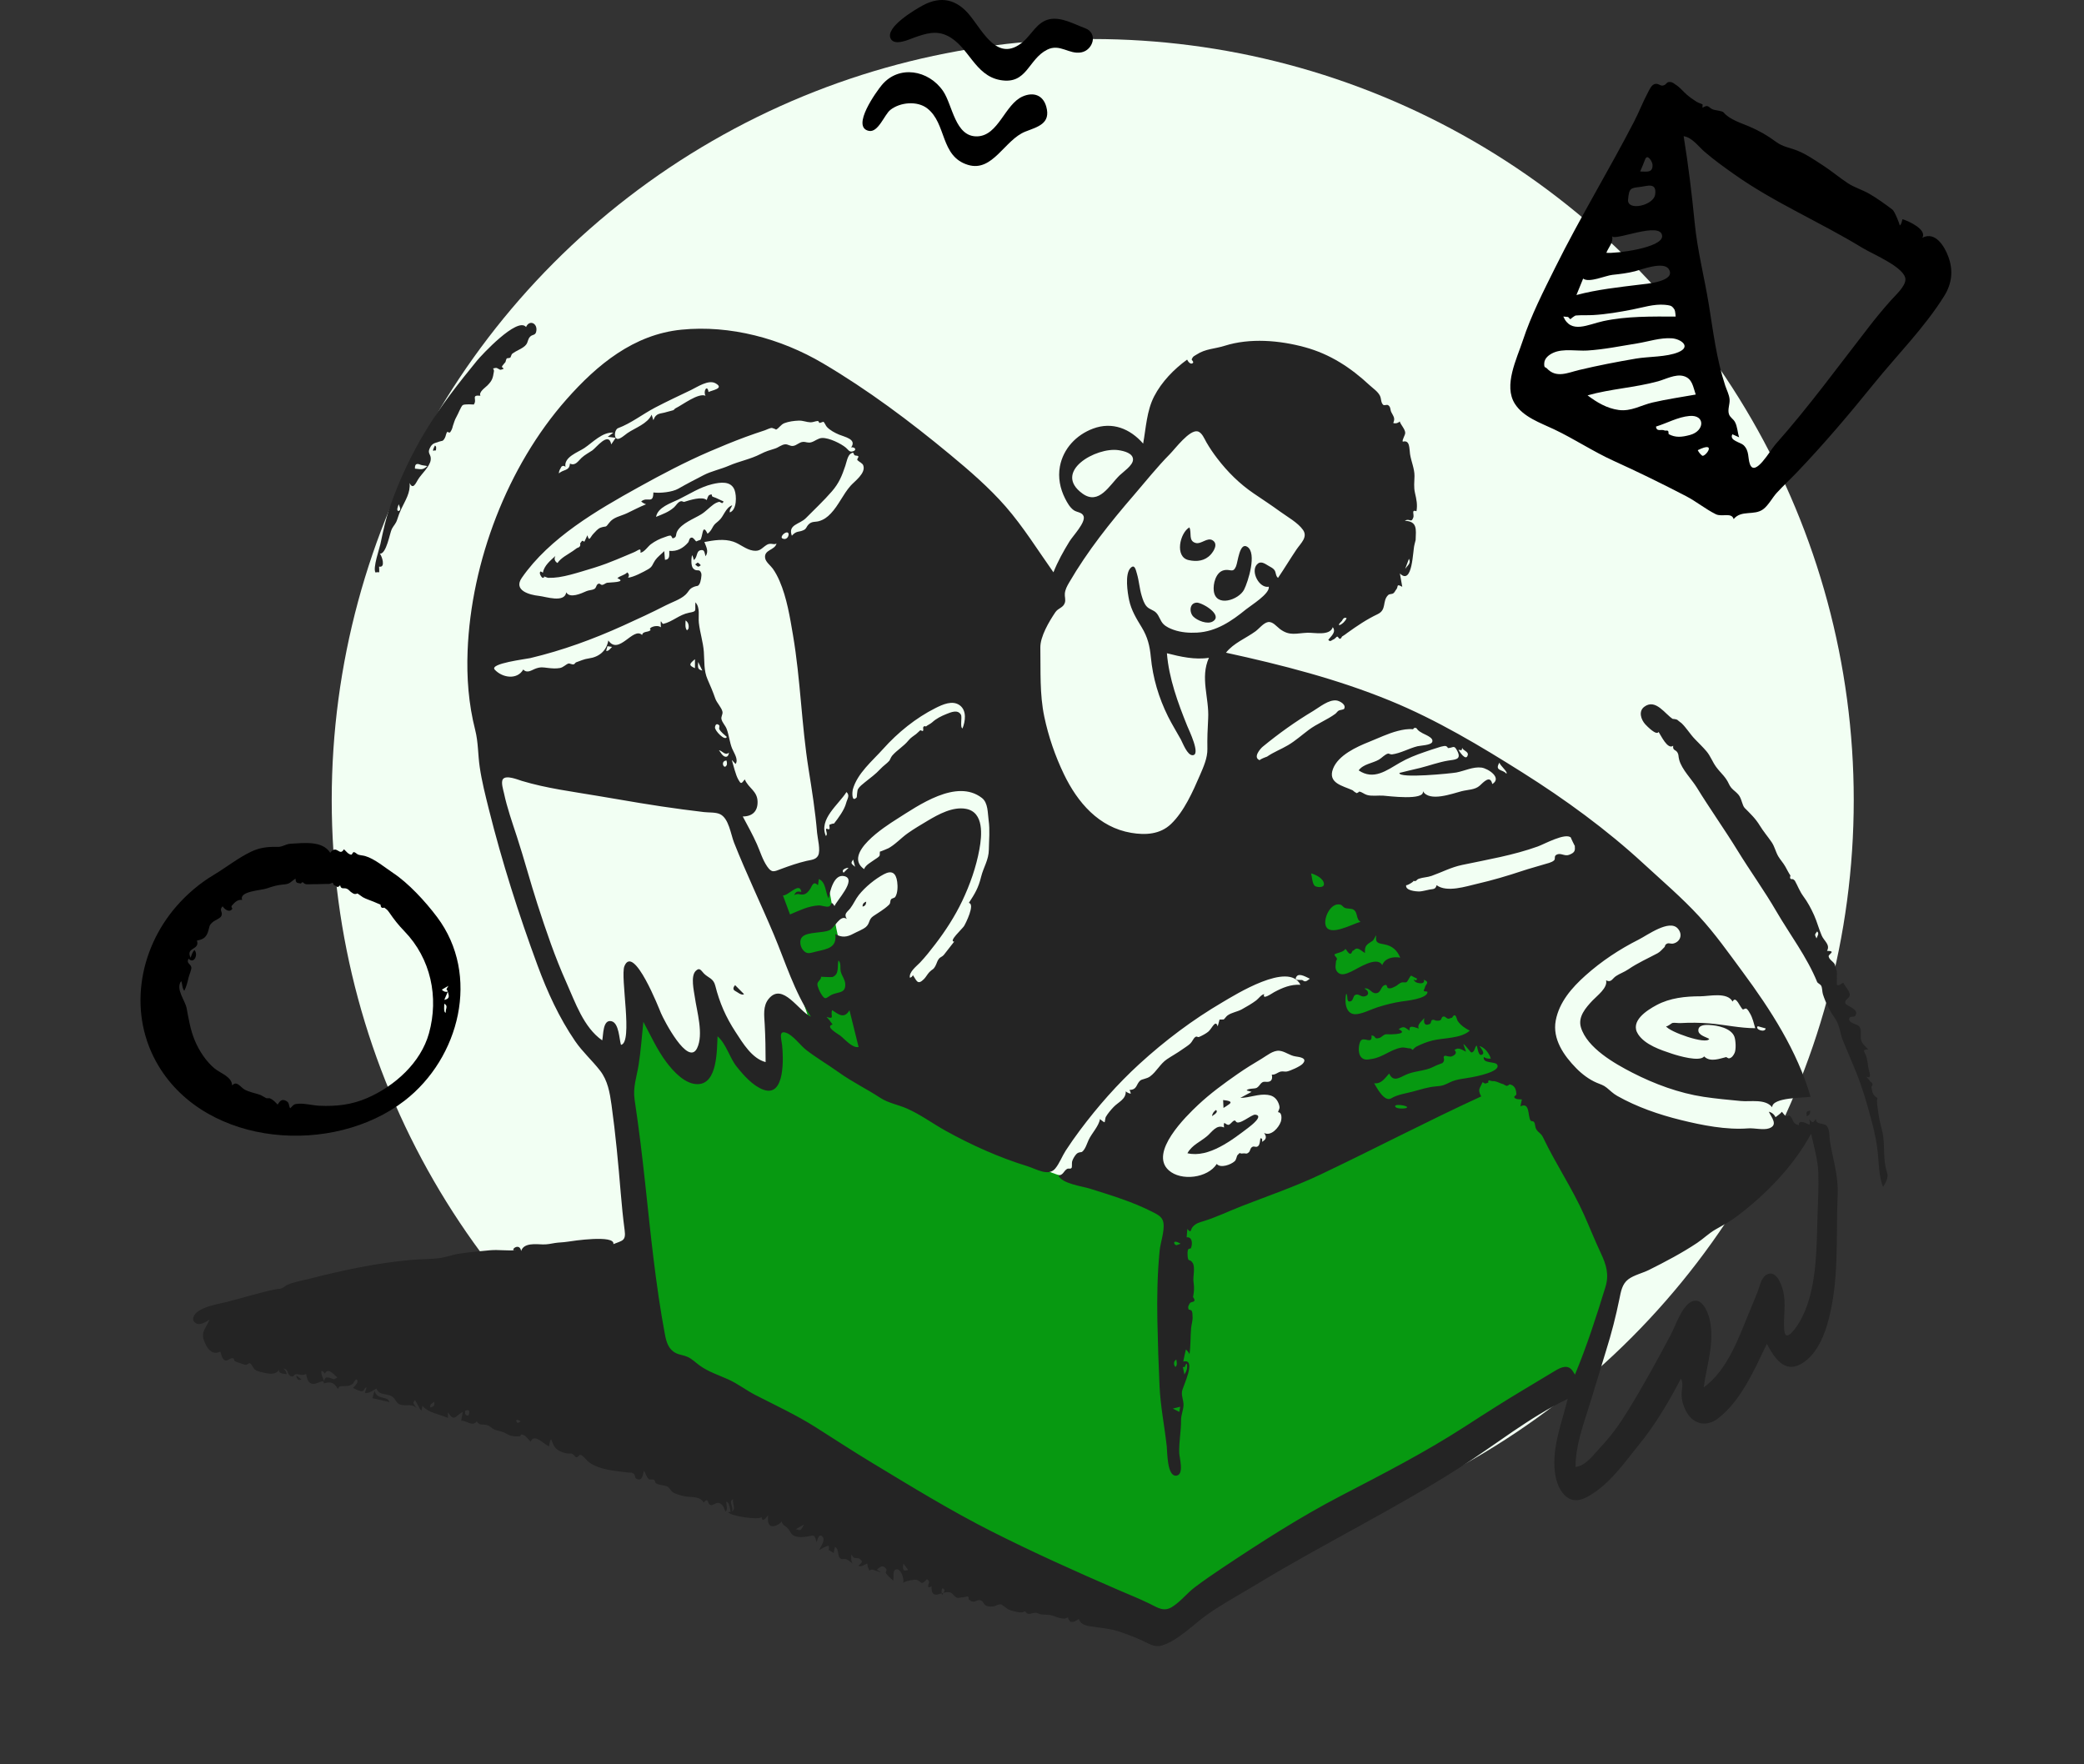 <svg width="534" height="452" viewBox="0 0 534 452" fill="none" xmlns="http://www.w3.org/2000/svg">
<rect x="0" y="0" width="534" height="452" fill="#333333" stroke="none"/>
<circle cx="280" cy="205" r="195" fill="#F2FFF3"/>
<g clip-path="url(#clip0_40_2)">
<path fill-rule="evenodd" clip-rule="evenodd" d="M157.944 271.309C160.416 289.847 162.887 308.384 165.359 326.922L167.355 341.891C167.607 343.781 167.369 347.507 168.329 349.198C168.668 349.794 169.559 350.077 170.214 350.429C172.47 351.64 174.725 352.851 176.981 354.062C196.059 364.305 215.137 374.547 234.214 384.79C252.523 394.62 270.833 404.45 289.141 414.28C291.036 415.297 294.101 417.951 296.146 417.252C298.09 416.587 300.077 414.948 301.843 413.914C305.231 411.928 308.619 409.943 312.008 407.957C332.511 395.941 353.013 383.925 373.516 371.909C381.976 366.952 390.435 361.995 398.894 357.037C401.208 355.681 403.523 354.324 405.838 352.968C407.048 352.258 407.206 352.283 407.682 351.079C409.463 346.577 410.288 341.421 411.549 336.75C412.938 331.602 414.327 326.455 415.716 321.308C416.335 319.011 416.045 318.714 415.034 316.497C413.035 312.109 411.036 307.721 409.037 303.333C404.6 293.593 400.164 283.854 395.726 274.114C393.932 270.175 389.61 267.404 386.499 264.507L338.188 219.528C336.961 218.386 335.734 217.244 334.507 216.101C334.305 222.968 332.948 230.349 334.938 236.983C338.204 247.869 341.47 258.755 344.735 269.64C346.314 274.902 347.892 280.164 349.471 285.425C349.764 286.403 351.549 290.28 351.072 291.139C350.808 291.616 348.552 292.098 348.064 292.284C345.965 293.082 343.867 293.881 341.768 294.679C335.921 296.903 330.074 299.128 324.227 301.352C318.969 303.353 313.71 305.353 308.451 307.354C306.668 308.033 304.573 309.289 302.69 309.184C301.005 309.09 299.089 308.257 297.459 307.837C294.593 307.099 291.726 306.36 288.86 305.622C283.23 304.172 277.599 302.722 271.969 301.271C265.635 299.639 260.285 294.847 254.868 291.3C245.557 285.203 236.245 279.107 226.934 273.01C224.802 271.614 224.795 270.818 223.945 268.27C222.036 262.543 220.127 256.815 218.218 251.088C217.199 248.031 215.945 244.96 215.175 241.829C213.906 236.662 213.152 231.314 212.147 226.09C211.844 224.514 211.54 222.937 211.237 221.361C207.337 222.944 203.438 224.526 199.538 226.109C198.973 226.338 196.219 227.022 195.974 227.584C195.819 227.939 196.638 229.551 196.755 229.898C199.988 239.474 203.222 249.05 206.456 258.626C207.473 261.639 208.489 264.651 209.507 267.663C207.076 263.844 204.646 260.024 202.215 256.205C200.306 262.628 198.396 269.052 196.486 275.476C191.972 270.268 187.458 265.059 182.944 259.851C181.382 265.059 179.819 270.268 178.257 275.476C173.396 269.052 168.535 262.628 163.673 256.205C163.096 259.557 162.518 262.909 161.939 266.261C161.765 267.273 161.8 270.176 161.126 270.977C160.572 271.636 158.975 271.309 157.944 271.309Z" fill="#079911"/>
<path fill-rule="evenodd" clip-rule="evenodd" d="M465.723 311.38C465.449 320.106 465.639 331.434 460.863 339.106C460.092 340.344 457.481 344.201 457.19 340.808C456.904 337.477 457.724 334.178 456.912 330.808C456.477 329.005 455.016 325.066 452.519 326.695C451.247 327.525 450.911 329.575 450.413 330.868C449.677 332.783 448.852 334.666 448.076 336.566C445.368 343.197 442.562 351.11 436.541 355.498C437.329 349.78 439.477 343.675 438.033 337.895C437.541 335.925 436.051 332.328 433.485 333.483C430.983 334.607 429.363 339.625 428.182 341.859C424.604 348.634 420.944 355.28 416.915 361.802C414.889 365.082 412.7 368.08 410.049 370.886C408.391 372.641 406.324 375.607 403.711 375.868C403.711 370.867 405.356 366.035 406.859 361.325C408.475 356.26 409.949 351.152 411.535 346.078C412.911 341.677 414.041 337.309 414.957 332.796C415.337 330.929 415.637 328.996 417.228 327.79C418.658 326.707 420.917 326.191 422.512 325.395C426.7 323.303 431.006 321.046 434.897 318.445C436.494 317.377 437.869 315.998 439.541 315.04C441.447 313.949 443.226 313.031 444.989 311.701C452.596 305.963 459.454 298.905 464.075 290.503C464.825 293.878 465.819 297.177 465.929 300.656C466.041 304.224 465.835 307.814 465.723 311.38ZM403.114 351.489C401.897 349.434 400.043 350.276 398.41 351.266C395.876 352.803 393.335 354.329 390.787 355.847C385.603 358.936 380.515 362.186 375.451 365.465C365.141 372.138 354.472 377.6 343.602 383.249C333.097 388.708 323.007 395.204 313.164 401.771C310.799 403.349 308.45 404.964 306.178 406.676C304.162 408.195 302.55 410.328 300.427 411.681C298.217 413.089 296.698 411.947 294.584 410.908C291.94 409.609 289.185 408.521 286.482 407.349C275.576 402.621 264.639 397.713 254.03 392.347C243.486 387.013 233.494 380.867 223.391 374.764C218.579 371.857 213.849 368.766 209.103 365.752C204.052 362.546 198.822 360.143 193.524 357.417C191.179 356.21 189.103 354.572 186.695 353.475C184.164 352.323 181.49 351.496 179.223 349.833C178.207 349.087 177.35 348.196 176.188 347.668C175.235 347.235 174.152 347.162 173.211 346.702C171.295 345.767 170.747 343.868 170.376 341.894C167.99 329.218 166.722 316.192 165.339 303.375C164.562 296.168 163.694 288.989 162.62 281.819C162.136 278.587 163.11 276.083 163.622 272.939C164.218 269.266 164.454 265.517 164.854 261.82C166.742 265.316 168.374 268.986 170.776 272.177C172.546 274.529 175.57 277.864 178.83 277.785C183.897 277.663 183.665 268.973 183.869 265.523C186.177 267.583 186.877 270.939 188.792 273.331C190.541 275.516 192.922 278.226 195.607 279.204C201.263 281.264 200.718 270.767 200.407 267.79C200.251 266.297 199.408 263.934 201.408 264.615C203.251 265.242 205.043 267.841 206.592 269.034C209.268 271.095 212.204 272.808 214.95 274.776C218.357 277.217 222.033 278.982 225.506 281.256C227.679 282.678 230.049 282.998 232.417 284.043C235.887 285.576 238.952 287.861 242.254 289.698C248.794 293.335 256.05 296.597 263.203 298.789C265.518 299.499 268.602 301.499 270.358 299.443C271.439 298.179 272.15 296.247 273.067 294.829C274.228 293.035 275.461 291.287 276.741 289.575C281.292 283.491 286.343 277.747 291.952 272.615C298.477 266.646 305.613 261.274 313.245 256.8C316.524 254.878 330.217 246.262 333.227 252.326C330.753 252.172 328.61 253.076 326.494 254.209C325.978 254.486 323.316 256.387 323.939 254.711C323.166 254.856 322.488 255.864 321.902 256.313C320.89 257.088 319.355 257.983 318.184 258.624C317.025 259.258 315.594 259.413 314.538 260.182C314.153 260.463 313.919 260.918 313.551 261.222L312.497 261.23C312.339 261.814 312.181 262.397 312.024 262.981C311.428 261.071 310.578 263.555 309.582 264.362C308.984 264.847 308.037 265.346 307.332 265.659C306.805 265.893 306.724 265.349 306.213 265.763C305.758 266.13 305.469 266.939 304.98 267.399C304.381 267.963 303.614 268.401 302.945 268.882C301.665 269.804 300.311 270.528 299.014 271.402C297.269 272.578 296.354 274.6 294.661 275.83C293.858 276.412 292.612 276.48 292.177 276.853C291.088 277.79 291.447 279.209 289.416 279.271C289.601 279.567 289.712 279.888 289.75 280.234C289.266 280.151 288.836 279.95 288.459 279.632C288.543 281.658 286.551 282.381 285.357 283.629C284.668 284.348 283.811 285.359 283.325 286.224C283.244 286.368 283.09 287.523 283.057 287.539C282.873 287.627 281.75 286.641 281.856 286.724C281.543 288.596 279.732 290.365 278.939 292.098C278.521 293.011 278.097 294.479 277.273 295.121C277.049 295.296 276.36 295.113 275.791 295.72C275.373 296.165 274.891 296.987 274.722 297.577C274.609 297.972 274.744 298.991 274.582 299.228C274.284 299.66 273.82 299.226 273.354 299.546C272.491 300.136 272.469 301.059 271.207 301.18C272.077 303.294 277.329 303.946 279.238 304.547C284.637 306.246 290.3 307.942 295.347 310.544C296.652 311.217 297.887 311.772 298.118 313.323C298.44 315.48 297.341 318.349 297.131 320.528C296.563 326.413 296.447 332.471 296.565 338.381C296.678 343.979 296.859 349.629 297.12 355.221C297.362 360.404 298.407 365.486 298.971 370.633C299.126 372.046 299.023 378.417 301.452 378.096C303.48 377.828 302.199 373.477 302.161 372.229C302.076 369.468 302.657 366.65 302.633 363.864C302.622 362.525 303.207 361.372 303.263 360.09C303.319 358.824 302.69 357.824 302.878 356.511C303.06 355.252 306.782 348.008 303.207 348.856C303.416 347.821 303.6 346.777 303.876 345.756C304.258 346.1 304.567 346.502 304.799 346.96C305.117 344.735 305.011 342.514 305.209 340.288C305.297 339.279 305.706 338.175 305.566 337.158C305.593 336.737 305.539 336.323 305.406 335.918C305.186 335.685 304.914 335.563 304.59 335.551C304.42 334.994 304.376 334.841 304.678 334.294C304.808 333.924 305.065 333.693 305.45 333.601C306.184 333.514 306.267 333.093 305.701 332.337C305.997 330.846 306.035 329.904 305.822 328.415C305.642 327.165 306.301 324.743 305.63 323.63C304.846 322.328 304.456 323.591 304.311 321.787C304.279 321.405 304.254 320.609 304.408 320.228C304.576 319.814 305.082 319.984 305.147 319.836C305.586 318.834 305.615 316.86 304.061 317.031C304.122 316.315 304.183 315.599 304.243 314.883C305.366 316.175 304.974 315.081 305.61 314.363C306.467 313.395 307.306 313.228 308.531 312.846C311.798 311.827 314.944 310.294 318.136 309.05C324.894 306.416 331.778 304.065 338.339 300.952C352.137 294.405 365.662 287.299 379.544 280.925C378.553 279.084 379.169 278.994 379.894 277.266C380.862 277.938 380.658 277.469 381.347 277.428C381.285 276.852 381.464 276.678 381.885 276.906C382.219 277.009 382.563 277.046 382.915 277.015C383.774 277.163 384.476 277.636 385.257 277.815C385.514 278.004 385.796 278.146 386.103 278.241C386.379 278.178 386.614 278.042 386.809 277.831C388.074 278.066 388.5 279.018 388.555 280.398C388.565 280.638 387.83 280.884 388.041 281.206C388.408 281.769 389.397 281.635 389.962 281.707C389.838 282.292 389.714 282.877 389.591 283.462C392.073 282.317 391.425 285.902 392.178 287.079C392.388 287.408 392.855 287.146 393.098 287.526C393.415 288.023 393.319 288.727 393.59 289.222C394.201 290.341 394.812 290.205 395.421 291.487C398.603 298.179 402.836 304.414 405.89 311.25C407.344 314.503 408.655 317.813 410.174 321.038C411.57 324.006 412.369 326.529 411.373 329.771C409.064 337.29 406.594 344.946 403.567 352.209C403.416 351.969 403.265 351.729 403.114 351.489ZM242.024 407.615C241.807 407.984 241.59 408.352 241.374 408.722C240.892 405.953 242.175 407.237 242.024 407.615ZM231.837 402.431C231.143 402.224 231.443 401.09 231.465 400.605C231.904 401.152 232.335 401.71 232.701 402.311C232.413 402.351 232.125 402.391 231.837 402.431ZM203.919 391.79C204.648 391.381 205.173 391.087 205.999 390.624C205.159 392.261 205.159 392.261 203.919 391.79ZM159.998 247.552C158.884 250.286 162.28 267.169 159.118 267.721C158.664 266.239 158.607 262.159 156.73 261.672C154.4 261.067 154.63 265.267 154.312 266.566C149.529 263.239 147.404 256.813 145.119 251.72C142.207 245.229 139.915 238.477 137.727 231.714C135.855 225.931 134.308 220.046 132.417 214.273C131.229 210.647 129.948 207.012 129.149 203.274C128.976 202.462 128.293 200.403 128.873 199.631C129.716 198.509 132.752 199.795 133.73 200.089C140.075 201.999 146.657 202.821 153.177 203.93C160.42 205.162 167.647 206.435 174.934 207.39C176.755 207.629 178.577 207.855 180.4 208.075C181.582 208.217 183.372 208.075 184.494 208.605C186.767 209.677 187.251 213.781 188.095 215.911C191.245 223.854 194.952 231.547 198.268 239.419C201.255 246.51 203.52 254.054 207.814 260.511C204.612 259.091 200.553 251.585 196.974 255.912C195.436 257.772 195.824 260.223 195.947 262.45C196.125 265.668 196.18 268.911 196.18 272.135C192.678 271.225 190.325 267.25 188.487 264.434C185.975 260.587 184.393 256.963 183.281 252.553C182.8 250.644 181.523 250.597 180.388 249.454C179.659 248.719 179.292 247.73 178.246 248.798C176.931 250.141 177.806 253.859 178.033 255.444C178.572 259.217 180.34 265.023 178.622 268.567C176.302 273.351 170.086 261.314 169.357 259.576C168.987 258.691 162.374 241.719 159.998 247.552ZM155.655 165.567C156.047 165.627 156.438 165.687 156.829 165.747C156.514 166.026 155.857 167.003 155.32 166.745C155.432 166.352 155.543 165.96 155.655 165.567ZM176.4 161.116C176.277 161.251 176.154 161.385 176.031 161.52C175.469 160.818 175.668 159.795 175.668 158.983C176.411 159.431 176.592 160.328 176.4 161.116ZM178.076 168.905V171.2C176.521 170.526 176.49 170.178 178.076 168.905ZM179.965 171.823C178.875 171.524 178.745 171.283 178.898 169.609C179.35 170.547 179.647 171.165 179.965 171.823ZM186.237 188.818C185.78 189.993 183.111 187.193 183.208 186.355C183.302 185.555 183.712 185.317 184.277 185.831C184.464 186.001 184.187 186.616 184.306 186.83C184.737 187.603 185.605 188.235 186.237 188.818ZM186.266 195.897C185.598 197.567 184.405 194.937 186.153 194.865C186.267 195.201 186.305 195.545 186.266 195.897ZM184.969 193.264C184.71 192.919 184.458 192.569 184.214 192.213C185.114 192.395 185.829 193.706 186.778 192.831C186.666 194.165 185.718 194.202 184.969 193.264ZM126.768 171.575C125.321 169.995 134.759 168.886 135.898 168.615C144.16 166.645 151.961 163.793 159.687 160.295C163.372 158.626 167.039 156.937 170.638 155.087C172.192 154.289 174.322 153.612 175.62 152.413C176.547 151.557 176.51 150.91 177.714 150.4C178.736 149.968 178.787 150.376 179.255 149.594C179.537 149.126 179.855 147.408 179.69 146.9C179.242 145.513 178.579 146.637 177.648 145.681C176.978 144.992 177.14 143.033 177.323 142.222C177.561 142.608 177.697 143.028 177.734 143.48C178.743 142.982 178.336 141.272 179.441 140.992C180.605 140.697 180.485 141.604 180.788 142.531C181.668 141.239 180.963 140.138 180.487 138.876C182.907 138.423 185.507 137.984 187.906 138.789C189.641 139.371 191.126 140.802 192.958 141.078C194.752 141.349 195.097 140.498 196.419 139.635C197.492 138.935 198.414 139.76 198.967 139.23C198.626 141.017 195.698 140.773 196.058 143.005C196.22 144.01 197.452 144.912 198.012 145.694C198.716 146.675 199.277 147.76 199.756 148.866C201.62 153.167 202.417 158.158 203.199 162.758C205.129 174.111 205.374 185.688 207.189 197.077C208.054 202.502 208.922 207.93 209.371 213.409C209.484 214.778 210.32 217.885 209.636 219.203C209.057 220.315 207.769 220.318 206.639 220.588C204.428 221.113 202.351 221.827 200.23 222.618C198.328 223.327 197.776 223.762 196.555 221.973C195.374 220.242 194.79 218.178 193.945 216.28C192.869 213.862 191.569 211.529 190.322 209.196C192.773 209.196 194.184 207.873 194.119 205.381C194.048 202.622 191.779 201.967 190.843 199.7C189.934 200.881 189.857 200.915 189.209 199.793C188.467 198.51 187.966 196.163 187.513 194.708C187.837 195.054 188.162 195.4 188.486 195.746C189.304 194.62 188.023 192.845 187.594 191.785C186.932 190.147 186.816 188.377 186.188 186.744C185.846 185.853 185.053 185.151 184.859 184.222C184.729 183.599 185.249 183.007 185.126 182.375C184.911 181.275 183.667 180.095 183.28 178.976C182.685 177.255 182.038 175.74 181.3 174.064C180.3 171.795 180.532 169.413 180.35 166.998C180.16 164.494 179.358 162.098 179.075 159.605C178.879 157.883 179.492 155.714 178.189 154.334C178.036 156.627 178.693 156.592 176.539 157.004C174.086 157.474 172.306 159.301 169.987 159.847C169.509 159.959 169.161 157.871 169.347 160.719C168.235 159.898 165.86 160.918 166.746 161.405C166.075 162.124 164.752 161.627 164.531 162.703C162.25 160.485 158.591 168.035 155.874 164.097C155.425 166.766 153.492 168.344 150.898 168.697C149.593 168.874 148.789 169.309 147.631 169.7C147.396 169.779 147.31 170.117 147.031 170.208C146.606 170.347 145.982 169.928 145.676 170.01C145.053 170.175 144.36 170.996 143.489 171.159C142.491 171.346 141.403 171.26 140.404 171.144C139.155 170.999 138.605 170.851 137.382 171.263C136.282 171.633 135.104 172.67 134.084 171.541C132.48 174.315 128.656 173.637 126.768 171.575ZM200.906 138.094C199.692 137.949 200.535 136.905 201.097 136.591C202.624 135.74 202.216 138.251 200.906 138.094ZM133.708 148.05C140.831 137.774 153.014 130.714 163.734 124.773C169.589 121.528 175.566 118.383 181.714 115.727C184.77 114.408 187.863 113.139 190.984 111.979C192.651 111.36 194.338 110.797 196.026 110.237C196.492 110.082 197.341 109.607 197.83 109.653C197.745 109.645 199.044 109.998 198.789 110.109C199.625 109.745 200.023 108.796 201.006 108.416C202.112 107.989 203.519 107.812 204.703 107.774C205.751 107.739 206.657 108.172 207.655 108.206C208.311 108.228 208.868 107.916 209.511 107.871C209.839 107.848 209.81 108.339 210.008 108.368C210.094 108.38 210.969 108.052 210.977 108.058C211.296 108.262 211.578 109.061 211.866 109.373C212.692 110.268 213.905 110.891 215.006 111.362C216.347 111.935 219.617 112.511 218.102 114.631C219.178 114.476 219.679 115.449 218.331 115.696C217.601 115.829 217.289 115.161 216.747 114.704C215.494 113.652 212.454 112.154 210.65 112.222C209.635 112.26 208.85 113.03 207.914 113.31C206.993 113.585 206.537 113.159 205.728 113.226C204.784 113.305 204.175 114.104 203.275 114.247C202.431 114.38 201.962 113.805 201.208 113.845C200.312 113.892 199.444 114.671 198.589 114.932C197.229 115.348 196.23 115.631 194.902 116.32C192.328 117.656 189.453 118.163 186.801 119.313C184.68 120.233 182.275 120.716 180.313 121.733C178.13 122.863 175.938 123.988 173.801 125.216C172.257 126.103 169.119 126.408 167.417 126.183C167.392 129.317 165.85 127.12 164.295 128.492C164.663 128.817 165.08 129.055 165.547 129.208C163.862 129.881 162.304 130.718 160.672 131.492C158.985 132.292 157.185 132.468 156.077 133.981C155.056 135.375 155.402 134.656 153.878 135.205C153.179 135.457 152.572 136.226 152.068 136.742C151.202 137.629 151.011 138.973 150.516 137.149C150.372 137.372 149.804 138.788 149.694 138.824C149.075 138.166 148.986 138.946 148.639 139.224C148.822 139.83 148.561 140.227 147.858 140.415C147.502 140.679 147.142 140.939 146.778 141.192C145.457 142.109 143.776 142.895 142.845 144.26C142.16 143.855 141.905 143.156 142.323 142.443C141.012 143.652 139.448 144.893 139.093 146.753C138.93 146.596 138.74 146.482 138.525 146.412C137.992 146.772 138.686 147.842 139.023 148.084C140.495 147.512 138.655 147.719 139.644 147.811C139.926 147.837 140.216 148.048 140.527 148.052C141.439 148.064 142.295 148.02 143.2 147.881C145.193 147.574 147.153 147.001 149.083 146.427C151.185 145.802 153.288 145.178 155.343 144.412C157.036 143.78 158.701 143.077 160.365 142.376C161.029 142.096 161.693 141.812 162.359 141.534C163.623 141.005 164.29 140.138 164.113 141.624C165.12 141.457 165.992 140.034 166.765 139.453C167.853 138.637 169.076 138.028 170.364 137.612C170.886 137.443 171.269 137.228 171.809 137.227C172.074 137.226 172.232 137.972 172.399 137.931C173.555 137.651 173.028 137.011 173.548 136.088C174.685 134.071 177.747 132.955 179.628 131.809C180.822 131.081 181.669 130.103 182.771 129.297C183.287 128.921 183.661 128.754 184.201 128.595C184.615 128.472 185.122 129.422 185.39 128.467C184.428 128.074 183.635 127.589 182.71 127.302C182.055 127.099 182.84 126.402 181.803 126.817C181.386 126.984 181.243 127.79 181.09 128.127C179.931 127.092 176.673 128.165 175.298 128.598C175.203 128.628 174.778 128.404 174.578 128.417C173.785 128.471 173.232 129.539 172.71 129.999C171.32 131.223 169.814 131.734 168.103 132.433C168.559 129.946 171.904 128.927 173.856 127.974C176.711 126.581 179.368 124.804 182.493 124.055C184.574 123.555 187.332 123.154 188.231 125.574C188.769 127.024 188.837 130.628 187.016 131.297C186.824 130.62 187.44 130.041 187.625 129.454C185.813 130.146 185.515 132.322 184.139 133.458C183.365 134.096 183.089 134.301 182.715 134.917C182.343 135.53 182.165 136.101 181.295 136.753C179.873 133.731 180.113 137.87 179.392 138.389C179.682 138.18 178.216 138.79 178.391 138.726C178.324 138.751 177.685 137.716 177.271 137.738C176.517 137.778 176.662 138.608 176.299 139.025C175.068 140.439 173.478 141.366 171.498 141.143C171.451 142.149 171.762 143.351 170.388 143.442L170.208 141.213C169.461 141.969 168.477 142.687 167.868 143.563C167.176 144.559 167.25 145.173 166.102 145.837C164.902 146.531 162.349 147.899 160.92 148.017C161.274 147.516 161.211 147.063 160.734 146.66C160.016 147.401 158.955 147.474 158.191 148.142C160.845 149.251 156.152 149.194 155.556 149.32C155.158 149.404 154.81 149.767 154.406 149.849C153.87 149.958 153.801 149.394 153.34 149.573C152.665 149.834 152.939 150.572 152.232 150.943C151.725 151.21 150.865 151.206 150.292 151.459C148.928 152.063 146.023 153.401 145.101 151.778C144.634 154.563 139.862 152.868 138.096 152.68C135.677 152.424 131.464 151.288 133.708 148.05ZM143.867 119.562C144.21 119.27 144.552 119.291 144.895 119.626C144.418 117.106 148.108 115.883 149.718 114.812C151.853 113.391 154.367 110.634 157.161 110.852C156.685 111.205 156.209 111.559 155.733 111.912C156.413 112 157.092 112.088 157.77 112.176C157.388 112.738 157.004 113.3 156.62 113.862C155.993 110.406 152.722 114.77 151.775 115.405C150.821 116.046 149.87 116.523 149.023 117.303C148.183 118.077 147.425 119.47 146.037 118.774C145.911 120.748 144.324 120.212 143.226 121.305C143.18 120.62 143.573 120.135 143.867 119.562ZM158.364 109.708C161.742 108.443 164.682 106.104 167.865 104.433C170.905 102.837 174.007 101.403 177.098 99.914C178.665 99.159 181.537 97.204 183.329 98.2C185.748 99.545 182.418 99.979 181.554 100.445C181.234 98.374 180.114 100.25 180.783 101.402C178.938 100.605 174.913 103.723 173.153 104.583C172.754 104.777 172.933 104.89 172.48 105.119C172.368 105.175 171.213 105.438 170.882 105.549C169.225 106.104 168.133 105.663 167.419 107.664C167.269 107.193 167.12 106.722 166.97 106.25C165.933 108.58 162.779 109.6 160.763 110.977C160.243 111.333 158.759 112.71 158.099 112.425C157.181 112.028 157.55 110.013 158.364 109.708ZM219.295 116.732C220.721 116.826 219.346 117.491 219.738 117.931C219.693 117.881 220.597 118.652 220.478 118.44C220.638 118.725 221.02 118.714 221.216 119.292C221.891 121.28 218.945 123.335 217.952 124.463C216.021 126.657 214.905 129.436 212.892 131.56C211.984 132.519 211.079 133.181 209.819 133.539C208.938 133.79 208.005 133.522 207.194 134.37C206.542 135.052 206.69 135.44 205.968 135.803C204.698 136.443 204.138 135.882 202.901 137.265C201.837 134.373 204.894 134.377 206.49 132.761C208.692 130.529 211.105 128.277 213.17 125.89C215.004 123.768 215.739 121.909 216.61 119.331C216.885 118.519 217.184 116.777 217.94 116.267C219.119 115.473 218.412 116.673 219.295 116.732ZM226.307 191.878C230.048 187.695 234.687 183.938 239.716 181.418C241.514 180.517 244.073 179.335 245.936 180.722C247.763 182.081 247.369 184.793 246.633 186.638C245.927 186.361 246.593 183.768 246.227 183.128C245.428 181.73 243.704 182.472 242.531 182.941C241.157 183.49 239.931 184.096 238.843 185.092C238.402 185.496 237.556 185.858 237.274 186.136C236.849 185.959 236.598 186.088 236.523 186.521C236.611 186.787 236.6 187.048 236.491 187.305C236.429 187.387 235.877 187.052 235.798 187.119C235.44 187.426 235.104 187.787 234.752 188.072C234.044 188.644 233.442 188.915 232.79 189.713C231.532 191.255 229.867 192.159 228.603 193.628C228.318 193.96 227.976 194.812 227.912 194.886C227.273 195.632 226.325 196.222 225.604 197.012C224.358 198.376 223.027 199.291 221.589 200.461C220.97 200.964 220.248 201.506 219.836 202.206C219.648 202.526 219.542 204.276 219.536 204.283C218.125 205.829 218.4 202.722 218.506 202.332C219.651 198.14 223.524 194.992 226.307 191.878ZM218.609 220.225C218.785 220.884 218.929 221.428 219.107 222.096C217.989 221.179 217.989 221.179 218.609 220.225ZM217.401 222.381C216.99 222.796 216.577 223.207 216.161 223.616C215.246 222.649 217.569 222.216 217.401 222.381ZM216.82 205.735C216.383 207.504 214.781 209.65 213.68 211.047C213.802 210.892 212.741 211.202 212.62 211.273C212.228 211.5 213.167 212.972 211.808 212.314C211.326 212.587 212.275 213.698 211.62 214.196C209.726 209.88 214.897 206.142 216.899 202.939C217.878 203.838 217.066 204.742 216.82 205.735ZM204.52 229.065C205.901 229.42 206.619 229.197 207.551 227.84C208.112 227.026 208.316 225.583 209.598 226.802L209.824 225.235C211.654 225.985 211.5 228.698 212.3 230.201C212.689 228.5 213.61 223.75 216.431 224.512C219.599 225.367 214.327 230.814 213.838 232.149C212.761 230.478 213.185 232.032 212.363 232.267C211.659 232.47 210.557 231.951 209.701 231.998C207.096 232.14 204.807 233.312 202.428 234.304C201.825 232.679 201.223 231.055 200.62 229.43C202.022 229.538 204.918 225.809 205.33 228.52C204.291 228.339 203.998 228.385 203.492 229.33C203.815 229.166 204.158 229.078 204.52 229.065ZM210.368 250.268C210.364 250.255 213.063 250.422 213.303 250.334C215.15 249.66 214.467 247.565 214.845 246.084C215.606 246.784 215.203 248.062 215.438 248.967C215.713 250.032 216.511 250.939 216.585 252.078C216.753 254.65 214.642 254.079 213.042 254.912C211.675 255.623 211.524 256.518 210.369 254.601C210.056 254.082 209.385 252.73 209.453 252.067C209.521 251.41 210.562 250.863 210.368 250.268ZM212.543 261.4L211.797 260.564C214.02 261.244 212.709 260.221 213.22 258.822C214.927 259.958 216.319 261.126 217.67 258.851L220.003 268.262C218.436 268.631 216.414 266.21 215.339 265.378C214.718 264.897 211.273 263.046 213.342 262.506C213.075 262.137 212.809 261.768 212.543 261.4ZM227.774 231.847C226.479 233.078 225.174 233.768 223.764 234.736C222.527 235.586 222.953 236.562 221.88 237.51C221.168 238.14 219.499 238.781 218.619 239.262C217.052 240.118 215.649 240.281 214.037 239.323C214.475 242.855 212.056 243.131 209.045 243.831C207.61 244.165 206.76 244.675 205.725 243.36C205.016 242.46 204.738 240.83 205.62 240.006C207.02 238.698 210.752 239.15 212.549 238.327C213.912 237.703 215.301 234.187 216.984 235.466C216.115 234.084 217.126 233.711 217.881 232.725C218.707 231.644 219.215 230.381 220.07 229.309C221.695 227.272 224.19 225.222 226.498 223.993C228.529 222.913 229.595 223.678 229.899 225.948C230.052 227.089 230.047 228.789 229.407 229.801C229.204 230.124 228.531 230.128 228.328 230.431C227.973 230.961 228.299 231.348 227.774 231.847ZM251.604 204.454C253.224 205.709 253.066 208.344 253.322 210.139C253.681 212.668 253.42 215.116 253.382 217.693C253.341 220.392 252.017 222.151 251.393 224.681C250.701 227.496 249.806 228.986 248.252 231.348C249.938 231.613 247.429 236.647 247.016 237.298C246.567 238.005 242.947 241.265 244.499 241.265C243.642 242.394 242.71 243.553 241.857 244.651C241.521 245.083 240.932 245.253 240.667 245.558C240.128 246.178 240.095 246.731 239.71 247.455C239.124 248.554 238.931 248.261 238.161 249.058C237.629 249.608 237.28 250.335 236.757 250.862C235.074 252.562 234.86 251.169 233.918 249.861C233.774 250.211 233.518 250.431 233.15 250.52C232.855 249.039 234.884 247.542 235.737 246.642C237.135 245.167 238.412 243.542 239.647 241.929C242.293 238.473 244.67 234.801 246.547 230.868C248.542 226.682 250.137 222.152 250.965 217.585C251.596 214.104 252.196 208.134 247.545 207.248C244.162 206.604 240.433 208.66 237.644 210.324C235.945 211.337 234.236 212.345 232.617 213.485C230.86 214.722 229.341 216.472 227.434 217.464C228.477 216.921 225.035 218.554 225.562 218.095C225.315 218.31 225.528 218.965 225.365 219.261C225.153 219.646 224.414 220.026 224.083 220.275C223.208 220.933 221.81 221.605 221.412 222.69C215.862 218.731 226.899 211.702 229.728 209.912C235.34 206.361 245.105 199.424 251.604 204.454ZM266.575 165.948C266.522 163.097 268.843 159.204 270.412 156.879C271.179 155.741 272.404 155.787 272.854 154.445C273.113 153.672 272.773 152.861 272.85 152.085C272.954 151.036 273.41 150.194 273.935 149.292C278.681 141.137 284.448 133.92 290.59 126.805C293.618 123.298 296.49 119.655 299.756 116.361C301.12 114.985 304.788 110.038 306.886 110.533C307.997 110.795 308.643 112.49 309.144 113.355C309.974 114.786 310.886 116.126 311.893 117.441C314.553 120.915 317.622 123.964 321.245 126.426C323.507 127.964 325.793 129.46 328.006 131.072C329.827 132.398 332.581 133.915 333.881 135.777C335.182 137.64 333.272 139.218 332.228 140.765C330.605 143.171 329.112 145.663 327.482 148.066C326.835 147.601 327.002 146.655 326.559 146.059C326.165 145.53 325.608 145.315 325.064 144.988C324.022 144.364 322.999 143.6 322.058 144.647C320.411 146.478 322.676 150.806 325.117 150.331C325.405 152.139 320.529 155.115 319.307 156.11C315.557 159.161 311.689 161.814 306.736 162.09C304.731 162.201 302.645 162.049 300.74 161.378C299.828 161.057 298.819 160.616 298.119 159.915C297.282 159.077 297.068 157.829 296.256 156.999C295.551 156.278 294.583 156.167 293.879 155.445C293.174 154.721 292.826 153.578 292.54 152.641C291.98 150.811 291.875 148.88 291.337 147.045C291.014 145.941 290.748 144.466 289.693 145.526C288.162 147.067 288.931 151.911 289.323 153.757C289.884 156.39 291.199 158.513 292.577 160.779C294.07 163.237 294.622 165.516 294.89 168.36C295.391 173.684 296.918 178.792 299.295 183.581C300.296 185.598 301.494 187.495 302.575 189.465C303.079 190.384 304.21 193.521 305.582 193.504C307.775 193.477 304.652 187.083 304.218 186.009C301.816 180.064 299.522 173.815 299.007 167.377C302.451 168.264 306.204 169.106 309.769 168.544C307.468 173.691 309.872 178.815 309.578 184.113C309.431 186.77 309.325 189.221 309.379 191.87C309.428 194.193 308.379 196.515 307.472 198.615C305.671 202.787 303.404 207.933 300.059 211.128C297.263 213.799 293.522 214.008 289.868 213.393C281.557 211.993 276.096 205.604 272.608 198.348C270.367 193.686 268.654 188.71 267.59 183.648C266.359 177.789 266.684 171.89 266.575 165.948ZM277.368 126.463C269.612 120.851 280.883 114.478 286.62 115.346C287.966 115.549 290.442 116.105 290.316 117.861C290.213 119.297 287.818 120.897 286.899 121.783C284.278 124.311 281.61 129.531 277.368 126.463ZM333.792 251.159C333.526 250.921 331.355 251.506 332.215 250.222C332.93 249.154 334.911 250.492 335.631 250.766C335.038 251.176 334.522 251.811 333.792 251.159ZM301.496 319.034C300.829 319.116 300.132 317.318 302.536 318.661C302.189 318.785 301.842 318.91 301.496 319.034ZM301.427 348.336C301.51 349.142 301.756 349.673 301.184 350.259C300.7 349.663 300.638 348.822 301.427 348.336ZM302.403 360.443C302.332 360.882 302.261 361.321 302.191 361.759C301.636 361.478 301.082 361.197 300.527 360.916C301.152 360.759 301.778 360.601 302.403 360.443ZM303.082 350.234C303.909 350.543 303.524 349.554 304.125 349.415C304.34 350.445 304.075 351.327 303.484 352.176C303.427 351.975 303.124 350.249 303.082 350.234ZM324.219 277.174C323.059 277.026 322.883 278.252 322.018 278.728C321.46 279.035 319.76 278.804 319.443 279.392C319.862 279.513 320.281 279.635 320.7 279.755C319.741 280.272 318.782 280.789 317.823 281.306C320.129 281.306 322.532 280.204 324.823 280.528C325.791 280.665 326.501 280.992 327.108 281.779C327.477 282.258 327.801 283.027 327.861 283.612C327.925 284.246 327.431 284.683 327.518 284.985C328.551 285.013 328.429 286.706 328.197 287.397C327.694 288.893 325.698 291.236 323.909 290.287C324.657 291.349 324.467 291.955 323.36 292.572C323.461 292.221 323.535 291.606 322.969 291.667C322.824 292.256 322.879 293.189 322.399 293.633C321.861 294.129 321.38 293.549 320.866 293.872C320.256 294.255 320.439 294.857 319.96 295.273C319.325 295.822 319.235 295.431 318.476 295.538C317.328 295.701 318.061 294.987 317.141 295.917C316.823 296.238 316.876 297.073 316.361 297.543C315.37 298.444 312.727 299.384 311.778 298.228C309.496 301.844 302.657 302.712 299.474 299.857C294.397 295.304 303.863 286.046 306.989 283.111C310.126 280.166 313.61 277.623 317.136 275.167C319.139 273.773 321.194 272.506 323.293 271.264C324.588 270.497 326.214 269.096 327.805 269.23C329.232 269.351 330.452 270.459 331.954 270.678C333.041 270.836 335.152 271.098 333.781 272.572C333.14 273.26 330.622 274.374 329.765 274.541C329.261 274.64 328.73 274.451 328.231 274.553C327.387 274.727 326.806 275.44 325.887 275.349C326.178 276.713 325.647 277.355 324.219 277.174ZM339.245 226.534C339.245 227.601 337.298 227.335 336.891 226.972C336.221 226.376 336.198 224.592 335.949 223.781C337.081 224.066 339.244 225.109 339.245 226.534ZM323.553 191.326C327.645 187.963 331.947 184.88 336.495 182.164C338.124 181.192 340.423 179.23 342.446 179.475C343.294 179.578 345.049 180.553 344.41 181.627C344.29 181.828 343.346 181.909 343.054 182.055C342.724 182.22 342.464 182.675 342.157 182.9C340.032 184.459 337.479 185.417 335.348 187.013C333.595 188.324 331.962 189.791 330.076 190.916C328.266 191.994 326.376 192.677 324.658 193.872C324.692 193.848 322.424 194.664 322.868 194.812C320.877 194.146 322.98 191.798 323.553 191.326ZM350.833 190.074C353.264 189.105 355.642 187.929 358.187 187.278C359.457 186.953 360.761 186.709 362.075 186.855C362.299 186.464 362.596 186.378 362.968 186.596C363.258 187.042 363.64 187.384 364.115 187.623C364.84 188.18 367.51 188.909 366.976 190.14C366.624 190.954 363.947 191.022 363.213 191.204C360.999 191.756 358.934 192.997 356.653 193.301C356.439 193.33 355.74 193.071 355.732 193.072C354.842 193.266 354.102 194.19 353.337 194.633C351.691 195.585 349.327 195.745 348.145 197.389C351.972 199.984 355.292 197.411 358.657 195.452C360.673 194.279 362.836 193.433 365.039 192.68C366.19 192.288 367.351 191.879 368.518 191.535C369.001 191.359 369.497 191.232 370.006 191.154C370.48 191.06 370.819 191.233 371.024 191.672C372.435 191.625 372.555 190.74 373.404 192.391C374.601 194.718 372.77 194.6 371.049 194.886C368.663 195.281 366.236 196.173 363.884 196.764C363.342 196.901 358.586 198.003 358.58 198.042C358.365 199.543 372.014 198.153 373.186 197.928C375.253 197.53 377.471 196.401 379.612 196.673C381.255 196.882 385 199.293 382.378 200.896C381.862 198.425 380.09 200.465 379.165 201.299C377.932 202.409 376.167 202.302 374.477 202.737C372.165 203.331 366.248 205.559 364.606 202.718C365.126 205.208 355.693 203.943 354.397 203.861C353.132 203.78 351.501 204.049 350.279 203.688C349.482 203.453 349.039 202.935 348.289 202.818C348.105 203.016 347.885 203.151 347.628 203.223C347.248 203.03 346.905 202.786 346.599 202.489C344.073 201.328 340.164 200.687 341.568 196.988C342.892 193.5 347.623 191.354 350.833 190.074ZM374.51 192.229C374.573 192.012 374.636 191.795 374.699 191.577C374.706 192.243 376.295 192.528 376.112 193.391C375.705 195.302 373.872 192.43 373.714 192.117C373.98 192.155 374.244 192.192 374.51 192.229ZM384.209 195.404C384.393 196.187 386.505 197.854 385.982 198.238C385.149 197.106 382.847 197.62 384.209 195.404ZM348.575 266.831C349.349 265.298 351.687 267.91 351.44 265.291C352.711 265.406 351.917 266.373 353.441 265.948C354.012 265.789 354.398 265.156 355.093 265.01C355.279 264.971 356.08 265.035 356.357 265.026C357.273 264.998 360.864 264.896 358.392 263.695C359.776 262.78 359.946 263.244 361.194 264.082C360.874 262.35 362.711 263.333 363.566 263.549C362.956 262.561 364.47 261.51 364.961 260.842C364.785 261.871 364.878 263.023 366.366 262.365C366.737 262.201 366.654 261.474 366.948 261.355C367.487 261.138 367.788 261.534 367.981 261.511C368.171 261.49 368.572 261.597 368.971 261.446C369.49 261.251 369.24 260.554 369.898 260.45C370.327 260.383 370.64 261.013 371.163 261.018C371.432 261.021 371.88 260.748 372.085 260.763C372.12 260.765 372.376 260.149 372.69 260.134C373.15 260.111 373.337 261.342 373.504 261.581C374.309 262.722 375.378 263.465 376.611 264.074C374.38 266.119 369.879 265.903 367.073 266.592C365.553 266.966 364.257 267.505 362.866 268.2C362.531 268.418 362.242 268.686 362 269.003C361.803 268.873 361.606 268.742 361.409 268.611C360.647 268.658 359.926 268.281 359.068 268.426C356.419 268.873 354.344 270.858 351.652 271.3C350.442 271.499 349.448 271.776 348.66 270.727C347.968 269.808 348.082 267.81 348.575 266.831ZM344.942 254.606C345.543 255.114 344.82 256.767 345.983 256.587C346.808 256.46 346.643 255.18 347.291 254.909C348.142 254.553 348.656 255.397 349.456 255.319C350.947 255.172 350.862 253.87 349.602 253.298C350.912 252.952 351.331 254.501 352.491 254.487C354.015 254.469 353.651 252.672 354.948 252.374C355.509 252.244 355.322 253.069 355.686 253.172C356.415 253.376 356.923 253.025 357.567 252.715C358.144 252.439 358.555 251.904 359.186 251.723C359.473 251.64 360.202 251.792 360.413 251.638C360.837 251.329 361.217 250.124 361.635 249.964C361.55 249.997 362.919 250.683 363.116 250.748C362.995 251.256 362.717 251.317 362.279 250.929C362.279 252.078 365.471 252.436 364.816 251.016C366.542 251.731 365.257 252.099 365.085 253.096C365.016 253.497 364.782 253.486 364.852 253.91C364.884 254.105 365.788 253.937 365.777 254.203C365.701 255.917 360.238 256.445 359.203 256.596C357.06 256.909 355.032 257.435 352.967 258.084C351.429 258.566 348.778 259.949 347.141 259.863C344.788 259.74 344.481 256.669 344.942 254.606ZM339.684 237.115C339.11 235.209 340.951 231.27 343.349 231.762C343.938 231.883 344.083 232.372 344.541 232.588C345.179 232.891 346.218 232.732 346.772 233.045C348.013 233.748 347.387 235.538 348.631 236.185C346.667 236.661 340.595 240.146 339.684 237.115ZM341.956 244.524C342.802 244.069 344.173 244.011 344.75 243.136C345.037 243.335 345.58 244.543 346.095 244.358C346.336 244.272 346.585 243.617 346.567 243.618C347.026 243.605 347.117 242.984 347.819 243.053C348.463 243.118 349.184 243.892 349.757 244.18C349.659 242.262 350.15 242.078 351.706 241.051C352.047 240.826 352.332 239.981 352.647 239.64C352.345 241.653 353.104 241.664 354.712 241.967C356.728 242.346 357.983 243.428 358.791 245.376C357.074 245.041 354.858 245.444 354.181 247.29C352.81 244.786 347.828 248.242 346.216 248.95C345.019 249.475 343.628 250.181 342.625 248.957C341.918 248.094 342.323 247.057 342.338 246.291C342.342 246.05 342.591 246.036 342.568 245.678C342.539 245.221 341.943 245.038 341.956 244.524ZM360.294 283.91C359.841 284.081 357.506 284.178 357.491 283.404C357.478 282.721 361.612 283.41 360.294 283.91ZM356.502 281.408C354.735 282.497 352.759 278.659 352.109 277.554C353.962 277.791 354.867 276.241 355.958 275.063C356.997 277.338 358.574 276.136 360.233 275.376C362.189 274.479 364.333 274.473 366.337 273.753C366.963 273.529 367.539 273.195 368.15 272.938C368.641 272.754 369.131 272.566 369.619 272.373C369.966 272.06 370.089 271.675 369.988 271.219C369.824 270.836 369.936 270.593 370.324 270.493C370.786 270.631 371.256 270.711 371.738 270.733C372.51 270.579 373.62 269.851 372.688 269.065C373.687 268.158 374.687 269.06 375.649 269.458C375.42 268.806 375.193 268.154 374.964 267.503C375.441 267.705 376.858 269.685 377.002 269.674C377.918 269.605 377.823 268.376 378.349 267.88C378.652 268.255 378.739 271.047 379.933 270.106C380.443 269.704 379.344 268.335 379.074 268.023C380.439 268.331 381.631 269.961 382.001 271.227C381.352 271.321 380.753 271.19 380.202 270.835C379.85 272.598 383.113 271.884 383.641 272.804C384.675 274.607 377.947 275.859 377.07 276.026C375.316 276.361 373.246 276.485 371.638 277.263C370.098 278.007 369.733 278.22 367.933 278.36C365.878 278.519 363.874 279.196 361.886 279.723C360.161 280.18 358.031 280.465 356.502 281.408ZM394.054 216.881C395.676 216.297 401.141 213.267 402.532 214.615C402.385 214.472 403.535 216.848 403.523 216.699C403.622 217.935 403.592 218.432 402.07 219.024C400.981 219.448 400.032 218.547 399.052 218.905C397.975 219.298 398.728 219.994 398.174 220.48C397.567 221.013 396.396 221.243 395.64 221.476C393.79 222.048 391.926 222.525 390.085 223.141C386.338 224.393 382.371 225.559 378.521 226.445C375.644 227.107 370.761 228.752 368.11 226.809C367.851 227.914 367.218 227.763 366.34 227.924C365.651 228.05 364.405 228.391 363.793 228.409C362.774 228.438 359.94 228.171 360.33 226.741C360.223 227.135 362.534 225.787 362.134 225.703C363.116 225.91 362.798 225.416 363.602 225.141C364.652 224.782 365.75 224.801 366.823 224.421C369.526 223.463 371.794 222.219 374.648 221.618C381.166 220.247 387.765 219.144 394.054 216.881ZM132.753 364.585C132.225 364.599 131.814 363.099 133.421 364.17C133.199 364.309 132.976 364.447 132.753 364.585ZM120.061 362.643C119.342 362.827 119.056 362.426 119.202 361.441C120.204 361.046 120.49 361.446 120.061 362.643ZM110.262 360.634C110.078 359.755 110.729 359.557 111.319 359.163C111.26 360.327 111.26 360.327 110.262 360.634ZM85.606 353.408C84.613 353.189 83.29 352.218 83.062 353.849C82.896 353.471 82.048 351.695 82.412 351.284C82.602 351.069 83.322 352.064 83.246 351.965C84.115 350.207 85.613 352.329 86.451 352.956C86.169 353.107 85.888 353.258 85.606 353.408ZM343.844 159.087C344.187 158.362 344.591 158.131 345.056 158.397C344.326 160.092 341.853 161.012 343.844 159.087ZM361.026 143.168C361.639 144.316 360.717 144.802 360.06 145.756C360.444 144.727 360.711 144.013 361.026 143.168ZM435.703 255.274C437.912 255.274 442.618 254.108 443.951 256.633C444.832 254.917 445.835 258.135 446.6 258.651C446.686 258.71 447.237 258.288 447.493 258.443C447.879 258.677 448.213 259.314 448.434 259.693C449.101 260.835 449.388 262.192 449.758 263.448C445.899 263.448 441.942 262.55 438.087 262.223C435.556 262.009 433.075 262.002 430.54 262.139C430.037 262.166 429.037 262 428.606 262.094C428.168 262.191 427.375 263.082 426.893 262.939C427.642 264.346 437.241 267.751 437.973 266.193C437.105 265.668 435.178 265.265 435.18 263.997C435.181 262.575 436.988 262.578 437.945 262.619C440.039 262.711 443.545 263.408 444.403 265.585C444.771 266.518 444.884 268.868 444.48 269.769C444.219 270.351 443.777 271.051 443.077 271.169C442.79 271.217 442.377 270.836 442.333 270.845C440.897 271.15 438.238 272.303 436.671 270.677C435.541 272.139 430.1 270.542 428.434 269.99C425.52 269.026 421.508 267.701 419.738 264.983C417.581 261.669 421.967 258.868 424.485 257.522C427.927 255.681 431.86 255.276 435.703 255.274ZM450.406 262.936C451.084 263.127 451.761 263.318 452.438 263.51C452.257 264.697 449.585 263.758 450.406 262.936ZM470.88 306.101C471.088 301.343 469.713 297.153 468.918 292.551C468.722 291.411 468.923 289.416 468.056 288.478C467.228 287.581 465.381 288.311 465.307 286.725C464.492 287.68 464.575 287.879 463.57 286.781C463.753 287.252 463.78 287.731 463.65 288.218C463.026 287.861 460.767 286.675 460.957 288.297C459.099 287.886 459.637 286.724 458.577 285.837C458.427 285.711 457.822 286.159 457.586 285.968C457.16 285.623 456.949 285.309 456.59 284.864C456.133 285.416 455.511 285.815 454.953 286.252C454.628 285.545 453.996 285.026 453.237 284.854C453.947 286.34 455.702 288.264 453.295 289.109C451.858 289.613 449.504 288.995 447.982 289.113C442.342 289.55 436.164 288.321 430.71 286.977C425.107 285.597 419.442 283.648 414.403 280.8C413.329 280.193 412.653 279.474 411.728 278.721C410.829 277.989 410.175 277.873 409.094 277.405C407.149 276.562 405.37 275.211 403.89 273.704C400.708 270.465 397.752 266.229 398.638 261.487C399.522 256.761 402.77 253.067 406.247 249.954C410.353 246.278 414.989 243.209 419.909 240.735C422.108 239.629 427.736 235.474 429.909 237.905C431.298 239.458 430.517 241.44 428.619 241.785C428.151 241.871 427.662 241.556 427.188 241.772C426.506 242.082 426.746 242.449 426.464 242.708C425.975 243.157 425.455 243.858 424.725 244.248C422.174 245.608 419.708 246.685 417.27 248.341C416.147 249.104 415.065 249.433 414.074 250.099C413.089 250.761 412.865 251.856 411.54 251.18C412.012 253.108 409.178 255.171 408.068 256.352C406.348 258.18 404.285 260.513 405.088 263.218C406.659 268.513 413.758 272.534 418.302 274.862C423.971 277.766 430.224 280.078 436.537 281.035C439.676 281.51 442.919 281.804 446.081 282.105C448.543 282.34 452.322 281.48 454.093 283.698C454.148 281.112 462.223 281.34 463.941 281.01C460.495 269.231 453.729 258.759 446.496 248.974C442.946 244.171 439.46 239.231 435.413 234.828C430.983 230.008 425.922 225.7 421.113 221.265C411.68 212.565 401.013 204.801 390.157 197.962C379.327 191.138 368.111 184.423 356.246 179.558C342.694 174.001 328.427 170.347 314.144 167.234C316.082 164.765 319.233 163.561 321.714 161.755C322.583 161.123 323.757 159.605 324.885 159.398C326.107 159.173 327.069 160.487 327.939 161.147C330.435 163.041 332.162 162.237 335.021 162.123C336.732 162.054 340.783 163.007 341.505 160.693C342.464 161.97 341.073 162.994 340.361 163.93C340.879 164.653 341.297 163.903 341.809 163.79C341.967 163.66 342.124 163.528 342.282 163.398C342.536 163.03 342.765 163.028 342.969 163.39C343.274 163.85 343.581 163.748 343.891 163.085C343.976 163.032 344.06 162.978 344.145 162.925C344.515 162.728 344.872 162.417 345.215 162.172C347.814 160.315 350.129 158.733 352.998 157.365C355.406 156.217 354.111 154.021 355.699 152.47C356.059 152.119 356.663 152.295 357.048 151.998C357.424 151.705 357.48 151.374 357.755 151.061C358.415 150.309 357.629 149.435 359.313 150.356L358.705 146.939C362.006 150.141 361.993 140.927 362.444 139.563C362.385 139.743 362.74 138.348 362.74 138.36C362.837 135.595 363.214 133.591 359.976 133.43C361.202 132.659 361.577 134.165 362.143 132.606C362.426 131.825 361.541 130.482 362.952 130.986C363.249 129.325 362.955 127.981 362.586 126.368C362.206 124.716 362.429 123.614 362.447 121.963C362.466 120.089 361.589 118.206 361.308 116.362C361.088 114.917 361.315 112.638 359.447 113.169C359.185 112.758 360.107 111.494 360.069 110.869C360.011 109.898 358.957 108.912 358.659 107.979C358.22 108.433 357.601 108.584 357.004 108.379C357.565 107.112 357.038 106.687 356.501 105.595C356.193 104.969 356.379 104.278 355.72 103.83C355.343 103.573 354.699 104.006 354.403 103.704C353.769 103.059 354.003 102.202 353.567 101.351C353.019 100.284 351.769 99.469 350.907 98.667C346.063 94.165 340.802 90.724 334.358 88.964C327.857 87.189 320.279 86.553 313.8 88.601C311.211 89.419 308.912 89.335 306.581 90.863C305.825 91.359 305.744 91.226 305.36 92.053C305.272 92.246 306.076 92.759 305.583 93.074C305.048 93.416 304.457 92.72 304.184 92.142C300.812 94.583 297.653 97.837 295.732 101.567C293.824 105.275 293.649 109.63 292.92 113.659C289.56 109.819 285.014 107.978 280.072 109.824C275.764 111.433 272.426 114.968 271.583 119.548C271.069 122.34 271.63 125.168 272.899 127.687C273.447 128.776 274.111 129.981 275.119 130.714C275.917 131.293 277.282 131.212 277.658 132.256C278.234 133.857 274.91 137.314 274.047 138.715C272.486 141.25 271.035 143.868 269.931 146.638C265.972 141.046 262.182 134.938 257.681 129.781C253.432 124.915 248.368 120.55 243.401 116.437C233.091 107.899 222.372 99.878 210.839 93.077C200.101 86.743 187.13 83.227 174.616 84.471C162.388 85.686 153.027 93.419 145.149 102.338C130.002 119.488 120.725 143.931 119.819 166.76C119.547 173.617 120.069 180.386 121.763 187.037C122.569 190.204 122.452 193.32 122.921 196.527C123.45 200.146 124.365 203.752 125.25 207.297C128.621 220.8 132.916 234.293 137.735 247.35C140.241 254.139 143.273 260.777 147.374 266.764C149.268 269.529 151.723 271.693 153.761 274.319C155.739 276.866 156.261 279.992 156.696 283.117C157.739 290.61 158.43 298.135 159.057 305.672C159.324 308.866 159.635 312.033 160.057 315.204C160.426 317.97 159.499 317.834 157.172 318.773C157.644 316.288 146.528 317.979 145.479 318.149C144.337 318.333 143.127 318.336 142.228 318.483C141.222 318.646 140.238 318.883 139.079 318.85C137.377 318.801 134.189 318.366 133.539 320.539C133.091 318.02 130.136 320.775 132.323 320.307C130.078 320.558 127.788 320.14 125.517 320.352C122.914 320.593 120.288 320.824 117.703 321.215C115.904 321.488 114.187 322.181 112.384 322.382C110.077 322.64 107.67 322.616 105.341 322.821C96.75 323.579 87.845 325.453 79.494 327.599C77.602 328.085 75.429 328.43 73.621 329.21C73.138 329.418 72.702 329.885 72.239 330.064C71.462 330.364 71.568 330.157 70.878 330.294C66.743 331.121 62.477 332.471 58.343 333.53C56.05 334.118 52.319 334.649 50.449 336.249C49.61 336.966 48.877 338.237 50.221 339.052C51.294 339.702 52.827 338.664 53.696 338.102C52.922 340.119 51.462 341.125 52.25 343.419C52.873 345.233 54.278 347.468 56.44 346.298C56.729 346.972 56.846 348.311 57.699 348.559C58.465 348.781 59.02 347.81 59.77 348.039C60.039 348.121 59.937 348.628 60.178 348.761C60.592 348.989 61.013 349.086 61.488 349.247C61.896 349.386 62.553 349.67 62.979 349.7C63.25 349.719 63.887 349.257 63.885 349.257C64.505 349.351 64.839 350.539 65.286 350.883C65.866 351.328 66.346 351.43 67.072 351.591C68.582 351.927 70.529 352.502 71.526 350.955C71.298 352.06 72.8 351.951 73.462 352.091C73.389 351.51 73.067 350.977 72.572 350.658C74.053 350.755 73.452 352.228 74.547 352.617C75.327 352.893 75.239 352.19 75.836 352.112C76.622 352.01 77.219 352.58 78.447 352.054C78.713 353.237 78.811 354.429 80.263 354.606C81.116 354.71 83.104 353.17 82.991 354.451C84.896 353.893 85.619 354.271 86.614 355.949C86.782 354.918 87.597 355.217 88.343 355.154C89.527 355.053 89.558 355.148 90.475 354.478C90.559 354.417 91.281 352.763 91.602 353.791C91.746 354.251 90.792 355.335 90.439 355.61C90.878 355.832 92.315 356.609 92.867 356.466C93.346 356.342 93.347 355.525 93.921 355.483C93.781 355.953 93.641 356.423 93.5 356.893C94.617 357.055 95.551 356.308 96.434 355.76C97.276 357.888 99.681 356.689 100.99 358.29C101.682 359.138 101.714 359.781 103.033 360.003C104.382 360.229 105.561 359.637 106.708 360.75C106.344 360.06 105.439 359.487 106.339 358.744C106.951 359.614 107.267 360.661 107.974 361.469C108.071 361.058 108.168 360.647 108.266 360.236C110.107 362.205 112.425 362.222 114.783 363.314V361.873C116.472 364.45 116.562 362.819 118.579 361.766C118.442 362.524 118.304 363.282 118.167 364.039C119.619 363.93 120.975 365.65 122.167 364.189C122.887 365.396 123.759 364.802 124.939 365.185C125.61 365.403 126.109 366.064 126.762 366.303C127.74 366.661 128.032 366.645 128.954 366.956C129.773 367.234 130.239 367.773 131.264 367.946C131.93 368.059 132.535 368.05 133.172 368.02C133.418 368.008 133.337 367.453 133.885 367.582C134.731 367.783 135.361 368.844 135.97 369.389C136.887 367.085 139.454 370.171 140.694 370.582C140.813 369.991 140.792 369.279 141.219 368.794C141.722 369.894 141.913 370.818 142.955 371.527C143.557 371.936 144.44 372.228 145.135 372.378C145.574 372.472 146.372 372.359 146.648 372.495C147.119 372.725 147.292 373.341 147.768 373.399C148.048 373.433 148.462 372.697 148.672 372.754C149.63 373.016 150.162 374.18 151.13 374.81C154.01 376.683 157.634 376.865 160.842 377.276C161.647 377.378 161.764 377.159 162.418 377.631C162.767 377.884 162.609 378.651 163.038 378.866C164.655 379.677 164.656 377.948 164.995 376.873C165.53 377.579 165.622 378.511 166.354 379.072C166.753 379.061 167.153 379.069 167.552 379.099C167.777 379.356 167.925 379.652 167.994 379.988C168.963 380.642 170.06 380.415 171.061 380.906C171.389 381.067 171.97 382.04 172.374 382.32C173.098 382.821 174.216 383.089 175.043 383.306C176.776 383.763 179.262 383.156 180.293 384.966C181.662 383.499 181.132 385.251 182.062 385.62C182.611 385.837 183.437 384.973 184.045 385.059C185.142 385.213 185.537 386.4 185.888 387.263C186.555 387.114 186.097 385.225 186.078 384.811C186.908 384.713 187.092 386.898 187.236 387.378C188.545 386.747 186.395 384.784 187.804 384.154C187.675 385.827 189.007 387.204 186.627 387.443C186.956 388.451 194.633 389.569 195.166 388.68C195.285 390.324 196.389 388.789 196.796 388.226C196.842 389.185 196.515 390.546 197.591 390.992C198.323 391.294 199.972 390.512 200.259 389.795C200.586 390.89 201.135 390.854 201.817 391.55C202.286 392.027 202.595 392.855 203.087 393.255C203.991 393.991 205.674 393.879 206.728 393.714C208.791 393.392 208.547 392.997 209.282 395.141C209.448 394.327 209.969 392.626 210.877 393.891C211.455 394.694 210.225 396.466 209.869 397.172C210.664 396.735 211.453 396.217 212.357 396.029C212.407 396.308 212.454 396.899 212.32 397.157C212.348 397.105 213.312 397.752 213.67 397.931C213.584 397.888 213.953 396.277 213.942 396.33C215.215 397.115 214.332 398.617 215.459 399.391C215.75 399.592 216.434 399.358 216.786 399.48C217.399 399.692 217.929 400.267 218.474 400.603C218.039 400.02 218.101 399.04 218.131 398.367C218.408 398.52 218.606 399.093 218.886 399.138C218.991 399.155 220.088 399.301 220.08 399.296C221.222 400.094 220.987 400.195 220.007 401.156C220.357 401.706 221.82 400.75 222.216 400.591C222.299 400.806 222.32 401.588 222.476 401.727C222.57 401.959 222.665 402.19 222.76 402.421C223.052 402.203 223.365 402.13 223.7 402.203C223.911 402.276 225.562 402.948 225.674 402.718C225.313 402.601 224.985 402.422 224.692 402.181C225.645 401.325 226.272 400.87 227.149 402.106C227.26 402.262 226.88 402.821 226.992 403.024C227.412 403.78 228.273 404.382 228.858 404.998C229.1 404.148 228.537 402.018 229.881 402.096C230.956 402.157 231.773 404.76 231.401 405.569C231.828 405.102 234.378 404.638 234.86 404.784C236.22 405.197 235.839 406.455 237.513 404.611C238.655 405.399 237.649 405.698 237.854 406.658C238.156 406.721 238.441 406.647 238.712 406.435C238.51 410.516 241.522 407.398 243.477 408.021C244.245 408.266 244.441 409.137 245.265 409.392C245.701 409.526 246.186 409.208 246.61 409.286C246.95 409.237 247.287 409.177 247.623 409.106C248.048 408.893 248.247 409.131 248.221 409.821C248.904 410.175 248.646 410.313 249.445 410.382C249.96 410.427 250.433 409.891 251.018 409.983C252.027 410.141 251.893 410.915 252.538 411.32C253.118 411.685 253.773 411.673 254.487 411.602C254.851 411.566 255.874 411.097 255.997 411.096C256.76 411.085 256.346 410.923 257.263 411.578C257.976 412.09 258.276 412.421 259.152 412.656C260.156 412.926 261.939 413.515 262.615 412.789C263.528 414.158 264.243 413.153 265.448 413.243C266.065 413.29 266.163 413.53 266.712 413.626C267.601 413.781 268.711 413.647 269.657 413.951C271.149 414.43 271.317 414.671 272.841 414.735C273.116 414.628 273.391 414.52 273.665 414.413C273.748 414.872 273.964 415.246 274.314 415.536C275.167 415.715 275.727 415.285 276.43 414.813C276.954 416.445 278.654 416.588 280.108 416.802C282.454 417.149 284.698 417.338 286.961 418.109C288.872 418.76 290.786 419.491 292.624 420.325C294.242 421.059 295.768 422.156 297.599 421.641C301.745 420.474 305.764 416.217 309.233 413.773C313.343 410.878 317.775 408.492 322.068 405.89C339.162 395.528 357.221 386.763 374.075 376.016C383.277 370.149 391.815 363.178 401.697 358.431C400.29 364.244 397.895 370.145 398.328 376.231C398.502 378.684 399.224 381.581 401.126 383.293C403.478 385.41 406.097 384.062 408.346 382.55C413.165 379.31 416.379 374.581 419.986 370.142C424.252 364.89 427.561 359.247 430.693 353.261C431.444 354.315 430.873 356.08 430.884 357.248C430.899 358.739 431.301 360.175 431.992 361.506C433.776 364.94 437.172 365.773 440.24 363.42C446.145 358.891 449.573 350.826 452.737 344.331C454.541 347.689 457.103 351.915 461.437 349.517C465.013 347.538 467.114 343.117 468.207 339.372C471.401 328.441 470.389 317.306 470.88 306.101Z" fill="#242424"/>
<path fill-rule="evenodd" clip-rule="evenodd" d="M465.457 240.44C465.049 239.45 464.87 239.612 465.62 238.651C466.204 239.227 465.736 239.702 465.457 240.44ZM483.53 300.395C482.383 297.135 483.091 293.594 482.395 290.25C482.075 288.715 481.57 287.227 481.388 285.665C481.308 284.972 480.69 281.851 481.111 281.36C479.817 280.577 479.813 279.997 479.514 278.461C479.975 277.972 479.917 277.555 479.34 277.209C478.963 276.752 478.585 276.296 478.208 275.839C479.858 276.646 478.882 274.581 478.713 273.391C478.58 272.45 478.49 271.469 478.177 270.568C477.791 269.459 476.933 268.899 478.718 268.899C478.131 268.231 477.252 267.541 476.959 266.723C476.538 265.545 477.233 263.989 476.374 262.949C475.896 262.369 473.428 262.141 473.861 260.888C474.082 260.25 475.082 260.726 475.391 260.279C476.607 258.521 473.016 257.792 472.84 257.044C472.612 256.074 473.909 255.858 473.989 254.951C474.066 254.063 472.687 252.605 472.322 251.811C471.825 251.932 471.281 252.718 470.712 252.343C470.604 252.272 470.766 249.199 470.637 248.791C470.51 248.39 470.25 247.327 470.157 247.13C469.789 246.348 468.735 245.968 468.568 245.044C468.468 244.493 470.627 243.659 468.151 243.633C469.04 242.065 467.411 241.112 466.818 239.773C466.055 238.05 465.606 236.19 464.822 234.459C464.061 232.776 463.209 231.179 462.111 229.691C461.118 228.344 460.688 227.048 459.894 225.625C459.735 225.5 459.576 225.375 459.417 225.25C458.755 225.346 458.542 225.044 458.78 224.345C458.273 223.594 457.896 222.793 457.449 222.009C456.93 221.098 456.23 220.356 455.693 219.47C454.981 218.295 454.771 216.971 453.966 215.792C452.977 214.343 451.864 213.065 450.947 211.561C449.798 209.677 448.526 208.507 447.08 207.048C446.392 206.353 446.309 204.618 445.466 203.631C444.548 202.557 443.641 202.265 443.005 200.855C442.176 199.02 440.961 198.144 439.778 196.558C438.802 195.25 438.326 193.746 437.251 192.481C436.326 191.394 435.277 190.4 434.29 189.37C433.044 188.068 432.124 186.486 430.827 185.249C431.014 185.427 429.699 184.385 429.765 184.418C429.474 184.27 428.534 184.15 428.671 184.231C426.714 183.081 424.261 178.87 421.316 181.101C419.766 182.274 420.51 184.426 421.592 185.595C422.056 186.097 424.47 188.572 424.991 187.528C425.555 188.326 427.288 192.184 428.731 191.078C428.584 192.397 429.347 191.959 429.851 192.85C430.183 193.438 430.022 193.727 430.263 194.645C430.928 197.167 433.466 199.632 434.818 201.832C438.182 207.307 441.893 212.5 445.26 217.982C448.469 223.207 452.062 228.164 455.141 233.459C458.643 239.479 463.005 245.163 465.643 251.653C465.732 251.872 466.465 252.217 466.647 252.545C466.964 253.114 466.896 254.098 467.1 254.743C467.808 256.978 468.955 259.179 470.262 261.031C471.409 262.655 471.493 264.863 472.282 266.769C473.395 269.454 474.57 272.112 475.651 274.812C477.334 279.013 478.474 283.04 479.637 287.427C480.391 290.27 480.99 293.111 481.231 296.046C481.451 298.746 481.506 301.558 482.505 304.113C483.186 303.061 483.988 301.698 483.53 300.395Z" fill="#242424"/>
<path fill-rule="evenodd" clip-rule="evenodd" d="M98.562 358.24C97.353 357.995 96.215 357.669 95.958 356.281C95.783 356.935 95.608 357.59 95.432 358.245C96.905 358.578 98.378 358.912 99.85 359.245C99.506 358.64 99.255 358.38 98.562 358.24Z" fill="#242424"/>
<path fill-rule="evenodd" clip-rule="evenodd" d="M101.807 130.354C101.899 129.962 102.017 129.578 102.164 129.204C102.263 129.569 102.751 130.358 102.467 130.703C102.105 131.14 101.74 130.892 101.807 130.354ZM107.736 119.073C108.133 119.248 108.991 119.282 109.484 119.43C108.206 120.53 107.981 120.206 106.328 120.079C106.255 118.966 106.707 118.621 107.736 119.073ZM96.657 146.614C96.828 146.619 97 146.623 97.173 146.627C97.183 146.143 97.171 145.659 97.134 145.175C98.877 145.556 97.89 142.511 97.343 141.88C99.043 141.936 99.871 136.554 100.41 135.517C100.888 134.596 101.429 134.24 101.779 133.117C102.085 132.134 102.415 131.25 102.856 130.32C103.87 128.183 105.2 126.242 104.954 123.75C105.813 125.62 106.568 123.754 107.113 122.86C107.991 121.42 110.132 119.582 110.36 117.872C110.561 116.366 109.442 116.286 110.102 114.89C110.77 113.477 111.319 113.618 112.489 113.166C113.267 112.865 113.422 113.231 113.971 112.248C114.326 111.612 114.201 111.138 114.656 110.617C114.844 110.781 115.059 110.848 115.298 110.82C115.668 110.332 115.911 109.788 116.026 109.189C116.327 108.38 116.473 107.636 116.927 106.866C117.358 106.135 118.123 104.182 118.528 103.83C118.958 103.456 121.398 103.646 121.388 103.659C122.396 102.392 120.546 101.129 123.107 101.396C122.601 100.454 124.378 99.285 124.893 98.761C126.181 97.454 126.284 96.848 126.556 95.204C126.694 94.365 125.793 94.462 127.001 94.271C127.5 94.192 127.979 94.831 128.34 94.737C129.931 94.324 128.266 94.403 128.705 93.755C128.844 93.549 129.552 92.719 129.545 92.728C129.511 92.769 129.704 92.005 129.865 91.809C130.169 91.783 130.468 91.73 130.763 91.649C130.912 91.347 131.044 91.038 131.159 90.721C132.311 89.761 134.034 89.331 134.83 88.276C135.345 87.594 135.191 86.925 135.856 86.245C136.49 85.597 137.329 86.067 137.454 84.603C137.614 82.741 135.614 81.912 134.796 83.792C132.577 81.059 123.303 91.085 122.232 92.395C117.578 98.082 113.004 103.909 109.187 110.197C105.468 116.324 102.415 122.771 100.029 129.529C98.879 132.787 98.178 136.031 97.476 139.401C97.24 140.53 95.477 145.559 96.211 146.685C96.359 146.661 96.508 146.637 96.657 146.614Z" fill="#242424"/>
<path fill-rule="evenodd" clip-rule="evenodd" d="M462.962 286.062C463.746 285.539 463.746 285.539 463.883 284.551C462.832 284.743 462.832 284.743 462.962 286.062Z" fill="#242424"/>
<path fill-rule="evenodd" clip-rule="evenodd" d="M76.588 352.533C76.598 352.532 76.605 352.534 76.611 352.54C76.594 352.519 76.535 352.457 76.588 352.533Z" fill="#242424"/>
<path fill-rule="evenodd" clip-rule="evenodd" d="M76.062 353.063C76.305 353.587 76.694 353.717 77.23 353.453C77.442 353.755 75.396 351.568 76.062 353.063Z" fill="#242424"/>
<path fill-rule="evenodd" clip-rule="evenodd" d="M111.44 114.16C110.213 116.566 111.75 114.816 111.672 115.598C111.723 115.084 111.936 114.352 111.44 114.16Z" fill="#242424"/>
<path fill-rule="evenodd" clip-rule="evenodd" d="M311.019 151.41C311.551 155.726 317.455 153.685 318.783 151.074C319.751 149.174 322.193 141.664 319.565 140.077C317.617 138.901 317.201 143.97 316.721 145.102C315.916 146.999 315.288 145.655 313.499 146.141C311.524 146.678 310.8 149.621 311.019 151.41Z" fill="#242424"/>
<path fill-rule="evenodd" clip-rule="evenodd" d="M304.568 143.511C306.679 143.98 308.748 143.738 310.247 142.072C311.077 141.149 312.181 139.318 310.687 138.425C309.332 137.616 307.796 139.51 306.369 139.118C304.429 138.586 305.428 136.505 304.763 135.131C302.317 136.54 300.952 142.708 304.568 143.511Z" fill="#242424"/>
<path fill-rule="evenodd" clip-rule="evenodd" d="M306.757 154.408C304.722 154.404 304.705 156.906 305.767 157.978C306.784 159.005 309.353 160.043 310.731 159.245C313.449 157.67 308.403 154.571 306.757 154.408Z" fill="#242424"/>
<path fill-rule="evenodd" clip-rule="evenodd" d="M188.387 253.907C188.822 254.118 190.102 255.203 190.642 254.713C189.88 253.946 189.118 253.179 188.357 252.411C187.936 252.873 187.647 253.547 188.387 253.907Z" fill="#242424"/>
<path fill-rule="evenodd" clip-rule="evenodd" d="M178.773 144.135C178.557 144.297 178.341 144.458 178.124 144.619C178.854 145.226 178.836 145.407 179.571 144.832C179.353 144.544 179.087 144.312 178.773 144.135Z" fill="#242424"/>
<path fill-rule="evenodd" clip-rule="evenodd" d="M316.653 287.32C316.245 286.586 315.472 287.94 314.95 288.16C314.1 288.518 313.402 286.622 313.646 288.895C311.725 288.015 310.559 290.033 309.32 291.084C307.569 292.57 305.428 293.375 304.26 295.485C309.756 296.771 315.796 292.032 319.894 288.92C320.563 288.411 323.905 285.847 321.64 285.599C320.713 285.498 317.341 288.555 316.653 287.32Z" fill="#242424"/>
<path fill-rule="evenodd" clip-rule="evenodd" d="M315.023 282.871C316.1 282.023 313.778 281.946 313.411 281.857C313.442 282.531 313.473 283.205 313.505 283.879C314.025 283.564 314.531 283.228 315.023 282.871Z" fill="#242424"/>
<path fill-rule="evenodd" clip-rule="evenodd" d="M310.979 285.7C311.3 285.499 312.198 284.871 311.587 284.403C311.036 284.754 310.642 285.327 310.555 285.981C310.696 285.887 310.837 285.793 310.979 285.7Z" fill="#242424"/>
<path fill-rule="evenodd" clip-rule="evenodd" d="M221.962 231.008C221.274 231.277 220.966 231.704 221.038 232.288C222.095 232.072 221.894 231.074 221.962 231.008Z" fill="#242424"/>
<path fill-rule="evenodd" clip-rule="evenodd" d="M113.845 256.192C114.147 255.487 114.447 254.782 114.749 254.078C115.123 255.307 115.227 255.918 113.845 256.192ZM114.246 259.448C113.592 259.564 113.85 257.525 113.85 257.169C114.98 257.805 114.044 258.567 114.246 259.448ZM113.226 253.564C113.784 253.237 114.342 252.91 114.899 252.582C114.123 254.012 114.427 253.119 114.748 254.074C114.162 254.241 113.593 254.046 113.226 253.564ZM109.922 264.741C107.831 272.279 101.192 278.223 94.18 281.303C90.15 283.072 86.189 283.514 81.837 283.317C80.159 283.241 78.184 282.699 76.569 282.8C75.325 282.878 75.382 282.931 74.351 283.977C73.896 283.143 74.226 282.558 73.312 282.072C72.171 281.467 71.698 282.172 71.132 283.011C70.391 282.248 70.088 281.85 69.129 281.397C69.159 281.412 68.21 281.376 68.249 281.387C68.078 281.335 67.046 280.676 66.723 280.556C65.398 280.061 63.865 279.858 62.642 279.149C61.572 278.53 60.691 276.792 59.467 278.127C59.465 275.896 56.441 274.97 55.023 273.801C52.807 271.974 51.046 269.27 49.942 266.653C48.764 263.863 48.371 261.189 47.819 258.314C47.434 256.305 44.913 253.401 46.427 251.373C46.788 252.224 46.618 253.094 47.218 253.865C47.757 252.832 48.054 251.676 48.297 250.546C48.417 249.992 49.111 248.367 49.032 247.885C48.872 246.897 47.642 246.844 48.324 245.633C49.738 247.163 50.879 244.477 49.811 243.407C49.283 243.998 49.09 244.67 48.846 245.402C47.456 242.612 51.304 243.511 50.462 240.993C51.866 240.724 52.674 240.373 53.208 238.993C53.801 237.459 53.364 237.124 54.713 236.11C55.176 235.762 56.488 235.261 56.728 234.687C57.192 233.579 56.011 233.251 57.046 232.212C57.395 232.822 58.757 234.028 59.503 232.88C59.653 232.651 59.025 232.489 59.482 231.962C60.157 231.181 60.913 230.416 62.056 230.58C61.151 228.331 66.933 228.153 68.414 227.623C69.898 227.091 71.158 226.743 72.731 226.619C74.303 226.496 74.382 226.038 75.713 225.098C75.825 226.443 76.151 226.148 77.114 226.385C77.345 225.991 77.582 225.946 77.825 226.252C78.067 226.48 78.362 226.588 78.71 226.575C79.239 226.602 79.839 226.533 80.392 226.545C81.693 226.57 83.034 226.462 84.309 226.49C84.638 226.435 84.946 226.321 85.234 226.148C85.354 226.373 85.475 226.599 85.594 226.825C86.27 226.909 86.323 227.75 87.154 226.83C87.4 228 88.106 227.391 88.852 227.708C89.533 227.998 89.641 228.462 90.27 228.785C90.683 229.118 91.125 229.162 91.599 228.918C92.049 229.249 92.507 229.572 92.97 229.884C93.825 230.364 94.832 230.658 95.733 231.036C96.332 231.282 96.928 231.538 97.518 231.802C97.536 232.511 97.856 232.761 98.477 232.553C99.038 233.02 99.196 233.001 99.741 233.796C100.975 235.598 102.07 236.997 103.628 238.607C110.402 245.608 112.483 255.504 109.922 264.741ZM112.001 234.974C108.942 230.904 104.614 226.243 100.724 223.672C98.752 222.369 95.984 220.029 93.573 219.34C93.002 219.176 92.41 219.166 91.848 218.994C91.414 218.862 91.178 218.419 90.683 218.339C90.336 218.283 90.298 219.054 89.93 218.983C89.161 218.834 88.674 218.075 88.131 217.601C86.964 219.599 86.331 216.239 84.618 218.498C82.58 215.321 77.791 216.016 74.536 216.176C73.57 216.223 73.117 216.564 72.261 216.817C71.465 217.053 71.386 216.992 70.516 216.986C68.35 216.969 66.427 217.24 64.424 218.185C61.06 219.773 57.972 222.248 54.777 224.162C51.206 226.301 47.987 229.024 45.255 232.153C35.378 243.466 32.737 259.978 40.612 273.093C53.121 293.923 85.387 296.149 103.671 282.016C117.796 271.096 123.172 249.84 112.001 234.974Z" fill="black"/>
</g>
<path fill-rule="evenodd" clip-rule="evenodd" d="M444.273 44.589C454.592 51.91 466.429 56.912 477.212 63.506C479.912 65.156 488.321 68.583 488.24 71.645C488.192 73.435 485.665 75.679 484.558 76.92C482.663 79.045 480.879 81.192 479.13 83.44C471.122 93.735 463.581 104.127 454.902 113.904C453.596 115.375 449.659 122.398 448.389 118.91C447.813 117.328 448.287 115.551 446.786 114.077C446.013 113.317 443.028 112.899 443.897 111.27C444.477 111.53 445.057 111.791 445.638 112.051C445.187 110.749 445.22 109.323 444.545 108.093C444.125 107.328 443.305 106.967 443.021 106.106C442.627 104.916 443.294 103.534 443.183 102.308C443.072 101.085 442.438 99.93 442.059 98.776C439.814 91.939 439.008 85.045 437.858 77.99C436.721 71.01 434.949 64.247 434.253 57.189C433.518 49.733 432.618 42.293 431.416 34.897C433.561 35.198 435.209 37.526 436.726 38.842C439.111 40.91 441.7 42.763 444.273 44.589ZM436.183 116.768C435.69 116.382 435.305 115.907 435.027 115.345C440.085 112.842 437.033 117.112 436.183 116.768ZM433.107 111.43C430.903 112.037 429.319 112.16 427.619 111.254C427.457 111.169 427.643 110.506 427.352 110.37C427.098 110.252 426.71 110.398 426.493 110.288C425.753 109.912 424.457 110.736 424.331 109.296C427.144 108.436 429.911 106.849 432.882 106.581C437.01 106.21 436.819 110.408 433.107 111.43ZM423.448 103.131C420.44 103.834 417.962 105.475 414.766 105.046C411.765 104.645 409.158 103.091 406.792 101.3C412.712 99.626 418.921 99.324 424.836 97.705C426.762 97.177 429.293 95.787 431.368 96.348C433.674 96.97 433.82 99.128 434.511 101.091C430.82 101.754 427.102 102.278 423.448 103.131ZM404.634 94.801C401.744 95.49 398.79 96.998 396.374 94.396C395.983 93.976 395.642 94.395 395.688 93.101C395.737 91.737 396.976 90.858 398.043 90.378C400.55 89.249 404.064 89.979 406.726 89.813C410.973 89.549 415.296 88.667 419.497 87.988C422.406 87.519 425.411 86.476 428.383 86.681C430.679 86.84 433.448 88.794 430.103 90.22C427.056 91.519 422.489 91.319 419.188 91.882C414.31 92.713 409.449 93.651 404.634 94.801ZM401.811 81.22C401.998 81.411 402.185 81.601 402.373 81.792C402.342 81.785 403.481 80.864 403.782 80.837C405.247 80.71 406.721 80.81 408.189 80.728C411.57 80.537 414.977 79.949 418.298 79.301C421.003 78.773 423.758 77.863 426.542 78.091C428.953 78.288 429.206 78.781 429.364 81.105C423.211 81.105 416.873 80.976 410.826 82.277C406.889 83.123 402.55 85.644 400.578 81.099C400.989 81.14 401.4 81.18 401.811 81.22ZM405.658 71.383C407.183 72.544 411.343 70.613 413.172 70.421C415.157 70.211 417.026 69.993 418.95 69.499C420.656 69.06 426.302 66.87 427.611 68.964C429.617 72.174 421.492 72.763 420.204 72.922C414.802 73.588 409.197 74.18 403.941 75.595C404.513 74.191 405.085 72.787 405.658 71.383ZM413.068 60.481C413.462 61.965 425.679 56.498 425.902 60.471C426.073 63.52 413.814 65.038 411.611 64.771C412.127 63.367 413.5 62.11 413.068 60.481ZM417.17 51.156C417.43 48.163 417.831 48.181 420.234 47.899C422.066 47.684 424.585 46.611 424.108 49.873C423.7 52.666 416.908 54.176 417.17 51.156ZM421.536 40.86C422.114 39.253 423.415 41.416 423.443 42.233C423.516 44.407 421.865 43.936 420.277 43.936C420.719 42.921 421.14 41.894 421.536 40.86ZM441.643 28.8C441.319 28.41 439.501 28.262 438.983 28.073C437.71 27.607 437.891 26.613 436.262 27.593C436.181 27.511 436.335 26.774 436.247 26.741C436.202 26.723 435.061 26.293 434.69 26.056C433.795 25.484 432.989 24.923 432.167 24.205C431.293 23.442 430.417 22.334 429.419 21.727C428.997 21.471 428.653 21.108 428.146 21.029C426.829 20.826 427.206 21.742 426.055 21.924C425.346 22.037 424.829 21.21 423.902 21.566C423.101 21.874 422.636 22.997 422.279 23.665C420.98 26.096 419.979 28.713 418.708 31.171C412.21 43.736 404.823 55.825 398.529 68.508C395.497 74.618 392.333 80.771 390.199 87.264C388.661 91.947 385.186 98.788 388.175 103.468C390.349 106.87 394.701 108.34 398.174 109.983C403.399 112.457 408.215 115.691 413.498 118.089C419.797 120.949 425.914 123.941 432.054 127.135C434.672 128.497 437.035 130.459 439.645 131.749C441.241 132.538 443.707 131.191 444.226 133C446.227 130.579 449.466 132.193 451.781 130.489C453.142 129.486 454.137 127.511 455.272 126.277C456.976 124.426 458.825 122.708 460.563 120.889C467.461 113.666 473.831 106.142 480.107 98.383C486.101 90.973 493.105 83.973 498.168 75.862C500.179 72.643 500.543 69.266 499.216 65.71C498.247 63.115 495.913 59.197 492.579 60.915C493.843 58.818 488.966 56.578 487.487 56.168C487.464 56.163 487.173 57.774 486.76 57.733C486.907 57.748 485.52 54.164 484.911 53.705C483.103 52.337 480.902 50.742 478.929 49.617C477.119 48.585 475.209 48.074 473.456 46.919C471.33 45.519 469.379 43.859 467.246 42.469C465.186 41.127 462.89 39.541 460.613 38.618C458.639 37.818 456.866 37.661 455.09 36.349C452.893 34.726 450.976 33.625 448.442 32.507C446.25 31.54 443.211 30.695 441.643 28.8Z" fill="black"/>
<path fill-rule="evenodd" clip-rule="evenodd" d="M278.011 7.213C275.288 6.217 271.919 4.272 268.892 4.935C265.675 5.639 264.38 8.861 262.041 10.798C255.682 16.065 251.978 8.215 248.484 3.913C245.184 -0.149 241.158 -1.135 236.502 1.361C234.647 2.356 226.832 6.915 228.195 9.836C229.175 11.938 233.036 10.051 234.353 9.592C237.212 8.597 239.867 7.726 242.791 9.177C248.276 11.897 249.699 19.356 256.335 20.519C263.197 21.722 263.422 15.192 268.319 12.734C271.602 11.087 273.889 14.003 277.056 13.422C280.074 12.869 281.47 8.477 278.011 7.213Z" fill="black"/>
<path fill-rule="evenodd" clip-rule="evenodd" d="M222.612 33.53C225.039 34.057 226.623 29.35 228.142 28.156C230.662 26.177 235.031 25.778 237.597 27.77C242.608 31.658 240.881 40.052 248.016 42.24C254.393 44.196 257.397 35.797 262.765 33.706C265.886 32.49 269.312 31.694 268.094 27.331C267.253 24.314 264.775 23.539 262.081 24.698C257.451 26.688 255.879 34.795 250.39 34.94C244.711 35.09 244.095 26.903 241.657 23.337C237.94 17.902 230.299 16.589 225.957 21.786C224.646 23.354 217.99 32.529 222.612 33.53Z" fill="black"/>
<defs>
<clipPath id="clip0_40_2">
<rect width="533.333" height="400" fill="white" transform="translate(0 52)"/>
</clipPath>
</defs>
</svg>
